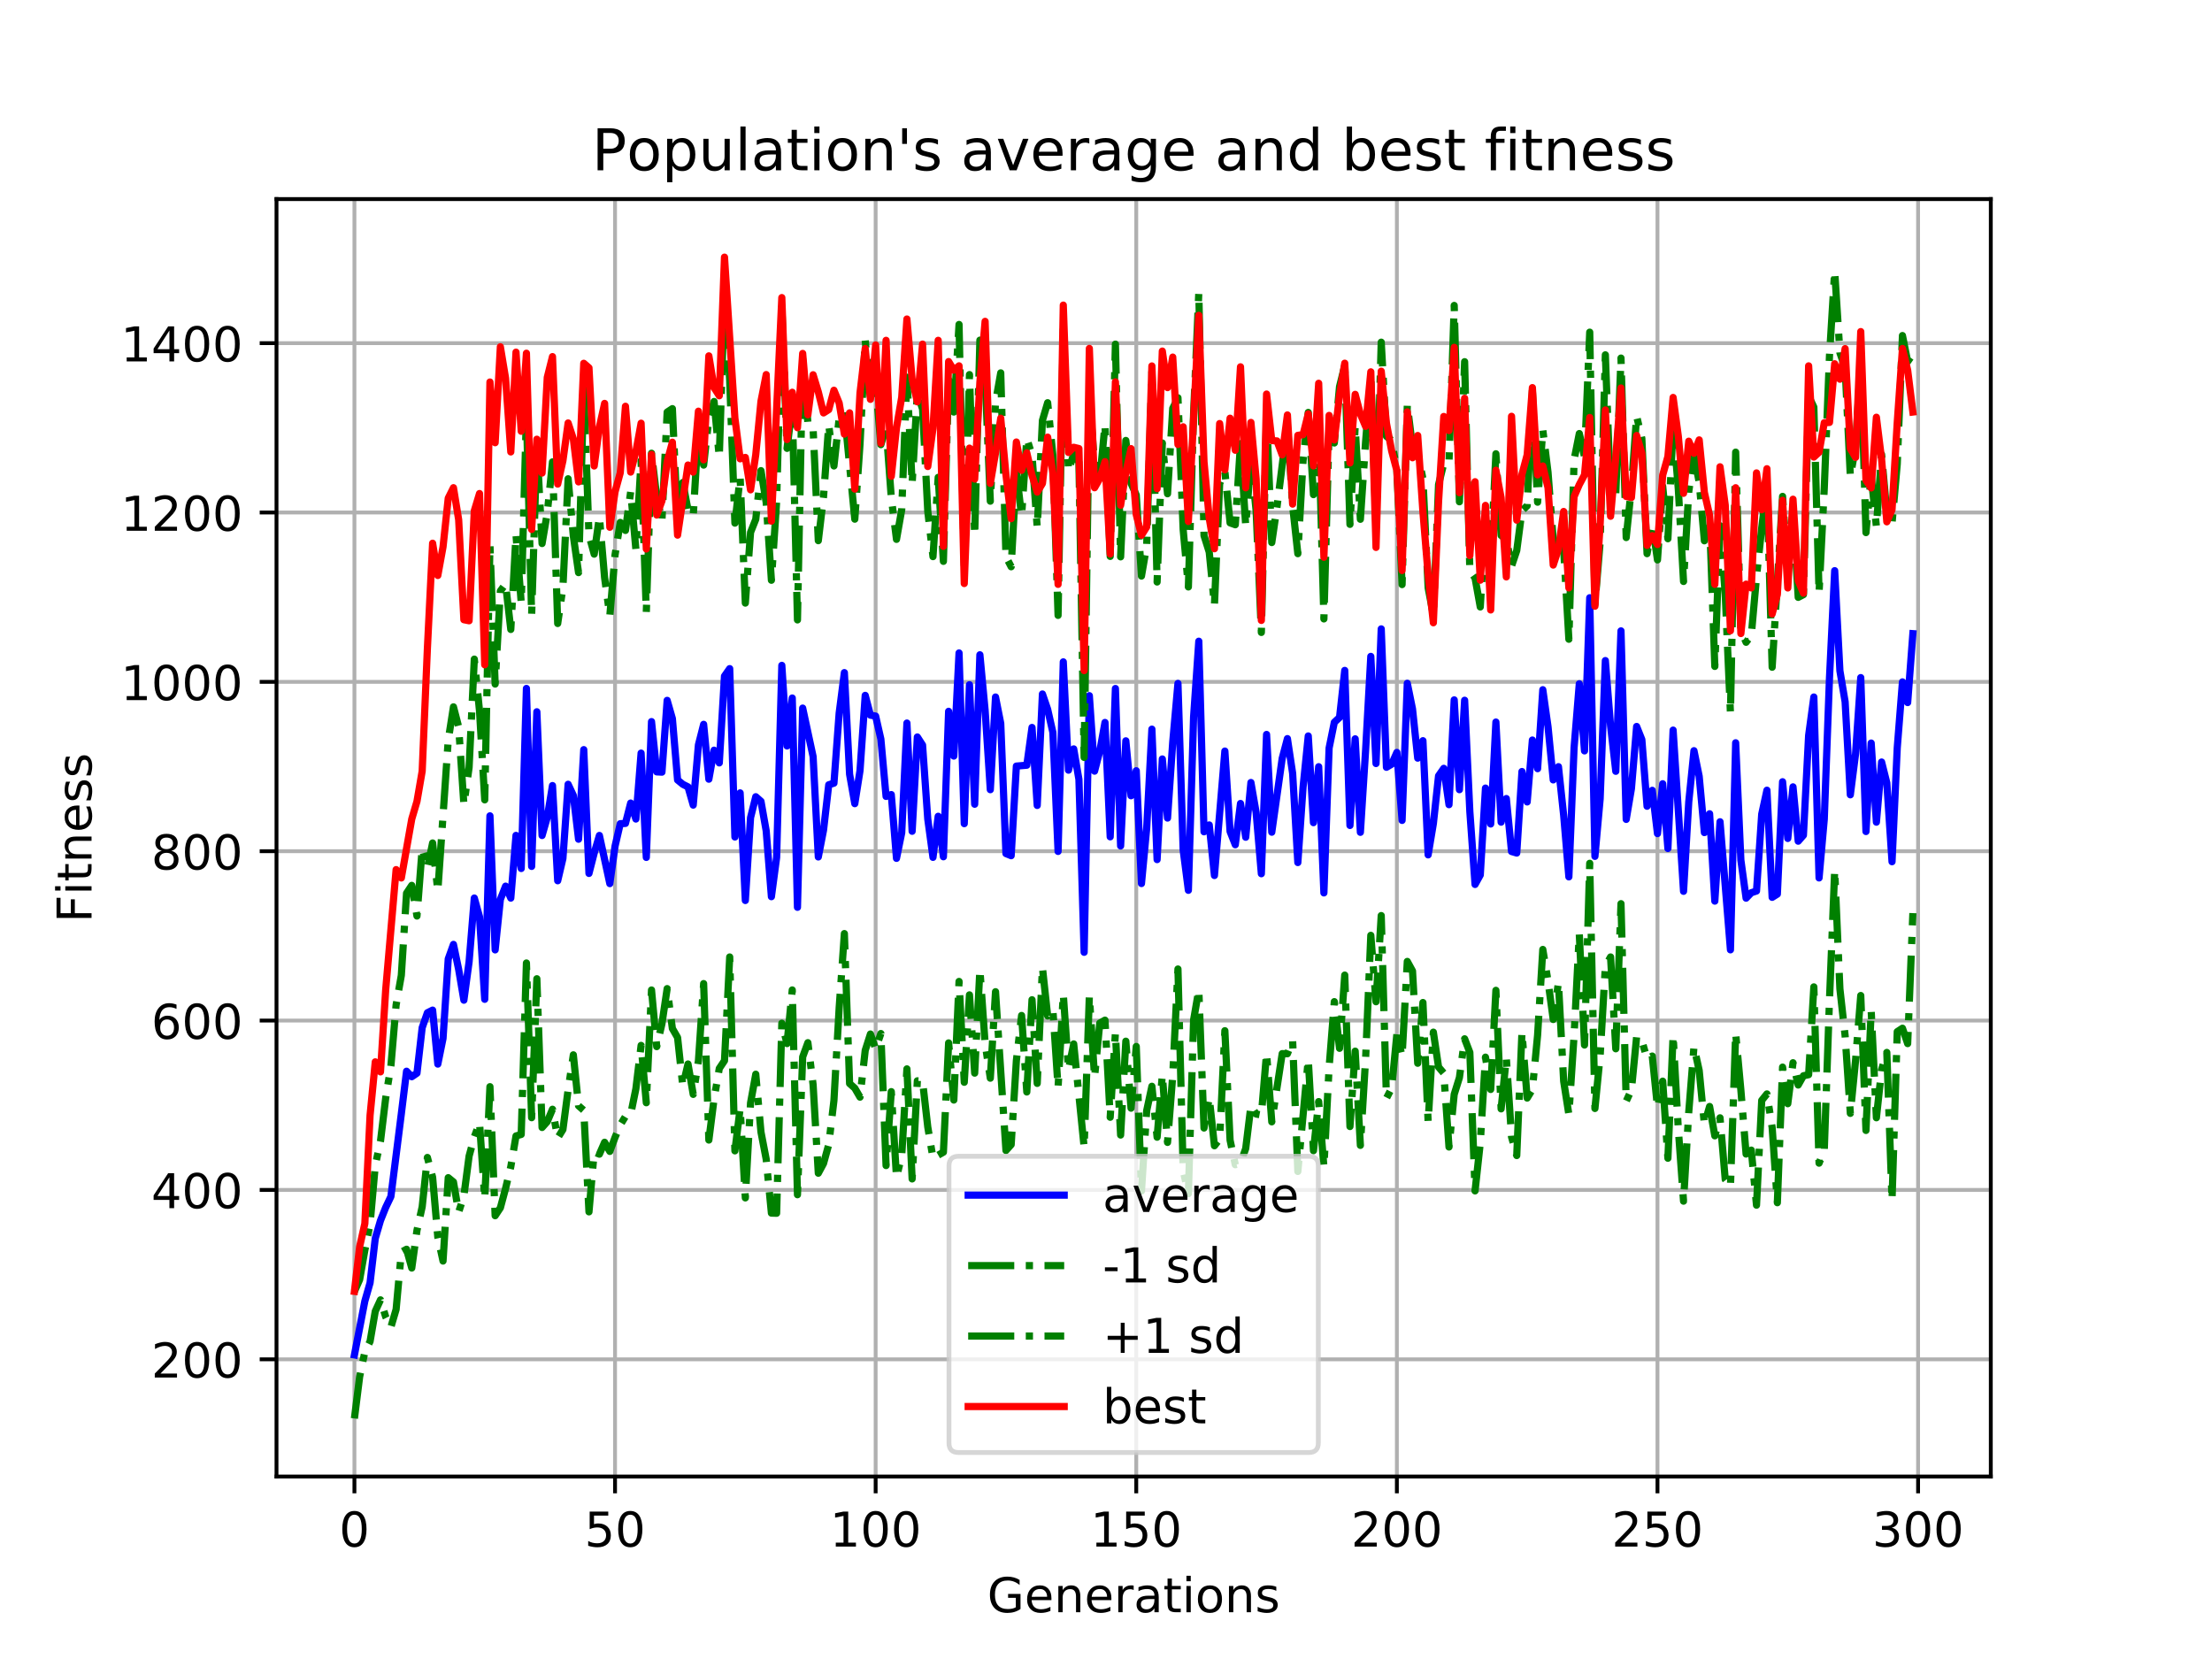 <?xml version="1.0" encoding="utf-8" standalone="no"?>
<!DOCTYPE svg PUBLIC "-//W3C//DTD SVG 1.1//EN"
  "http://www.w3.org/Graphics/SVG/1.1/DTD/svg11.dtd">
<!-- Created with matplotlib (https://matplotlib.org/) -->
<svg height="345.6pt" version="1.1" viewBox="0 0 460.8 345.6" width="460.8pt" xmlns="http://www.w3.org/2000/svg" xmlns:xlink="http://www.w3.org/1999/xlink">
 <defs>
  <style type="text/css">
*{stroke-linecap:butt;stroke-linejoin:round;}
  </style>
 </defs>
 <g id="figure_1">
  <g id="patch_1">
   <path d="M 0 345.6 
L 460.8 345.6 
L 460.8 0 
L 0 0 
z
" style="fill:#ffffff;"/>
  </g>
  <g id="axes_1">
   <g id="patch_2">
    <path d="M 57.6 307.584 
L 414.72 307.584 
L 414.72 41.472 
L 57.6 41.472 
z
" style="fill:#ffffff;"/>
   </g>
   <g id="matplotlib.axis_1">
    <g id="xtick_1">
     <g id="line2d_1">
      <path clip-path="url(#p3e28c8276f)" d="M 73.833 307.584 
L 73.833 41.472 
" style="fill:none;stroke:#b0b0b0;stroke-linecap:square;stroke-width:0.8;"/>
     </g>
     <g id="line2d_2">
      <defs>
       <path d="M 0 0 
L 0 3.5 
" id="mbdbd5cf6b0" style="stroke:#000000;stroke-width:0.8;"/>
      </defs>
      <g>
       <use style="stroke:#000000;stroke-width:0.8;" x="73.833" xlink:href="#mbdbd5cf6b0" y="307.584"/>
      </g>
     </g>
     <g id="text_1">
      <!-- 0 -->
      <defs>
       <path d="M 31.781 66.406 
Q 24.172 66.406 20.328 58.906 
Q 16.5 51.422 16.5 36.375 
Q 16.5 21.391 20.328 13.891 
Q 24.172 6.391 31.781 6.391 
Q 39.453 6.391 43.281 13.891 
Q 47.125 21.391 47.125 36.375 
Q 47.125 51.422 43.281 58.906 
Q 39.453 66.406 31.781 66.406 
z
M 31.781 74.219 
Q 44.047 74.219 50.516 64.516 
Q 56.984 54.828 56.984 36.375 
Q 56.984 17.969 50.516 8.266 
Q 44.047 -1.422 31.781 -1.422 
Q 19.531 -1.422 13.062 8.266 
Q 6.594 17.969 6.594 36.375 
Q 6.594 54.828 13.062 64.516 
Q 19.531 74.219 31.781 74.219 
z
" id="DejaVuSans-48"/>
      </defs>
      <g transform="translate(70.651 322.182)scale(0.1 -0.1)">
       <use xlink:href="#DejaVuSans-48"/>
      </g>
     </g>
    </g>
    <g id="xtick_2">
     <g id="line2d_3">
      <path clip-path="url(#p3e28c8276f)" d="M 128.123 307.584 
L 128.123 41.472 
" style="fill:none;stroke:#b0b0b0;stroke-linecap:square;stroke-width:0.8;"/>
     </g>
     <g id="line2d_4">
      <g>
       <use style="stroke:#000000;stroke-width:0.8;" x="128.123" xlink:href="#mbdbd5cf6b0" y="307.584"/>
      </g>
     </g>
     <g id="text_2">
      <!-- 50 -->
      <defs>
       <path d="M 10.797 72.906 
L 49.516 72.906 
L 49.516 64.594 
L 19.828 64.594 
L 19.828 46.734 
Q 21.969 47.469 24.109 47.828 
Q 26.266 48.188 28.422 48.188 
Q 40.625 48.188 47.75 41.5 
Q 54.891 34.812 54.891 23.391 
Q 54.891 11.625 47.562 5.094 
Q 40.234 -1.422 26.906 -1.422 
Q 22.312 -1.422 17.547 -0.641 
Q 12.797 0.141 7.719 1.703 
L 7.719 11.625 
Q 12.109 9.234 16.797 8.062 
Q 21.484 6.891 26.703 6.891 
Q 35.156 6.891 40.078 11.328 
Q 45.016 15.766 45.016 23.391 
Q 45.016 31 40.078 35.438 
Q 35.156 39.891 26.703 39.891 
Q 22.75 39.891 18.812 39.016 
Q 14.891 38.141 10.797 36.281 
z
" id="DejaVuSans-53"/>
      </defs>
      <g transform="translate(121.76 322.182)scale(0.1 -0.1)">
       <use xlink:href="#DejaVuSans-53"/>
       <use x="63.623" xlink:href="#DejaVuSans-48"/>
      </g>
     </g>
    </g>
    <g id="xtick_3">
     <g id="line2d_5">
      <path clip-path="url(#p3e28c8276f)" d="M 182.413 307.584 
L 182.413 41.472 
" style="fill:none;stroke:#b0b0b0;stroke-linecap:square;stroke-width:0.8;"/>
     </g>
     <g id="line2d_6">
      <g>
       <use style="stroke:#000000;stroke-width:0.8;" x="182.413" xlink:href="#mbdbd5cf6b0" y="307.584"/>
      </g>
     </g>
     <g id="text_3">
      <!-- 100 -->
      <defs>
       <path d="M 12.406 8.297 
L 28.516 8.297 
L 28.516 63.922 
L 10.984 60.406 
L 10.984 69.391 
L 28.422 72.906 
L 38.281 72.906 
L 38.281 8.297 
L 54.391 8.297 
L 54.391 0 
L 12.406 0 
z
" id="DejaVuSans-49"/>
      </defs>
      <g transform="translate(172.869 322.182)scale(0.1 -0.1)">
       <use xlink:href="#DejaVuSans-49"/>
       <use x="63.623" xlink:href="#DejaVuSans-48"/>
       <use x="127.246" xlink:href="#DejaVuSans-48"/>
      </g>
     </g>
    </g>
    <g id="xtick_4">
     <g id="line2d_7">
      <path clip-path="url(#p3e28c8276f)" d="M 236.703 307.584 
L 236.703 41.472 
" style="fill:none;stroke:#b0b0b0;stroke-linecap:square;stroke-width:0.8;"/>
     </g>
     <g id="line2d_8">
      <g>
       <use style="stroke:#000000;stroke-width:0.8;" x="236.703" xlink:href="#mbdbd5cf6b0" y="307.584"/>
      </g>
     </g>
     <g id="text_4">
      <!-- 150 -->
      <g transform="translate(227.159 322.182)scale(0.1 -0.1)">
       <use xlink:href="#DejaVuSans-49"/>
       <use x="63.623" xlink:href="#DejaVuSans-53"/>
       <use x="127.246" xlink:href="#DejaVuSans-48"/>
      </g>
     </g>
    </g>
    <g id="xtick_5">
     <g id="line2d_9">
      <path clip-path="url(#p3e28c8276f)" d="M 290.993 307.584 
L 290.993 41.472 
" style="fill:none;stroke:#b0b0b0;stroke-linecap:square;stroke-width:0.8;"/>
     </g>
     <g id="line2d_10">
      <g>
       <use style="stroke:#000000;stroke-width:0.8;" x="290.993" xlink:href="#mbdbd5cf6b0" y="307.584"/>
      </g>
     </g>
     <g id="text_5">
      <!-- 200 -->
      <defs>
       <path d="M 19.188 8.297 
L 53.609 8.297 
L 53.609 0 
L 7.328 0 
L 7.328 8.297 
Q 12.938 14.109 22.625 23.891 
Q 32.328 33.688 34.812 36.531 
Q 39.547 41.844 41.422 45.531 
Q 43.312 49.219 43.312 52.781 
Q 43.312 58.594 39.234 62.25 
Q 35.156 65.922 28.609 65.922 
Q 23.969 65.922 18.812 64.312 
Q 13.672 62.703 7.812 59.422 
L 7.812 69.391 
Q 13.766 71.781 18.938 73 
Q 24.125 74.219 28.422 74.219 
Q 39.75 74.219 46.484 68.547 
Q 53.219 62.891 53.219 53.422 
Q 53.219 48.922 51.531 44.891 
Q 49.859 40.875 45.406 35.406 
Q 44.188 33.984 37.641 27.219 
Q 31.109 20.453 19.188 8.297 
z
" id="DejaVuSans-50"/>
      </defs>
      <g transform="translate(281.449 322.182)scale(0.1 -0.1)">
       <use xlink:href="#DejaVuSans-50"/>
       <use x="63.623" xlink:href="#DejaVuSans-48"/>
       <use x="127.246" xlink:href="#DejaVuSans-48"/>
      </g>
     </g>
    </g>
    <g id="xtick_6">
     <g id="line2d_11">
      <path clip-path="url(#p3e28c8276f)" d="M 345.283 307.584 
L 345.283 41.472 
" style="fill:none;stroke:#b0b0b0;stroke-linecap:square;stroke-width:0.8;"/>
     </g>
     <g id="line2d_12">
      <g>
       <use style="stroke:#000000;stroke-width:0.8;" x="345.283" xlink:href="#mbdbd5cf6b0" y="307.584"/>
      </g>
     </g>
     <g id="text_6">
      <!-- 250 -->
      <g transform="translate(335.739 322.182)scale(0.1 -0.1)">
       <use xlink:href="#DejaVuSans-50"/>
       <use x="63.623" xlink:href="#DejaVuSans-53"/>
       <use x="127.246" xlink:href="#DejaVuSans-48"/>
      </g>
     </g>
    </g>
    <g id="xtick_7">
     <g id="line2d_13">
      <path clip-path="url(#p3e28c8276f)" d="M 399.573 307.584 
L 399.573 41.472 
" style="fill:none;stroke:#b0b0b0;stroke-linecap:square;stroke-width:0.8;"/>
     </g>
     <g id="line2d_14">
      <g>
       <use style="stroke:#000000;stroke-width:0.8;" x="399.573" xlink:href="#mbdbd5cf6b0" y="307.584"/>
      </g>
     </g>
     <g id="text_7">
      <!-- 300 -->
      <defs>
       <path d="M 40.578 39.312 
Q 47.656 37.797 51.625 33 
Q 55.609 28.219 55.609 21.188 
Q 55.609 10.406 48.188 4.484 
Q 40.766 -1.422 27.094 -1.422 
Q 22.516 -1.422 17.656 -0.516 
Q 12.797 0.391 7.625 2.203 
L 7.625 11.719 
Q 11.719 9.328 16.594 8.109 
Q 21.484 6.891 26.812 6.891 
Q 36.078 6.891 40.938 10.547 
Q 45.797 14.203 45.797 21.188 
Q 45.797 27.641 41.281 31.266 
Q 36.766 34.906 28.719 34.906 
L 20.219 34.906 
L 20.219 43.016 
L 29.109 43.016 
Q 36.375 43.016 40.234 45.922 
Q 44.094 48.828 44.094 54.297 
Q 44.094 59.906 40.109 62.906 
Q 36.141 65.922 28.719 65.922 
Q 24.656 65.922 20.016 65.031 
Q 15.375 64.156 9.812 62.312 
L 9.812 71.094 
Q 15.438 72.656 20.344 73.438 
Q 25.25 74.219 29.594 74.219 
Q 40.828 74.219 47.359 69.109 
Q 53.906 64.016 53.906 55.328 
Q 53.906 49.266 50.438 45.094 
Q 46.969 40.922 40.578 39.312 
z
" id="DejaVuSans-51"/>
      </defs>
      <g transform="translate(390.029 322.182)scale(0.1 -0.1)">
       <use xlink:href="#DejaVuSans-51"/>
       <use x="63.623" xlink:href="#DejaVuSans-48"/>
       <use x="127.246" xlink:href="#DejaVuSans-48"/>
      </g>
     </g>
    </g>
    <g id="text_8">
     <!-- Generations -->
     <defs>
      <path d="M 59.516 10.406 
L 59.516 29.984 
L 43.406 29.984 
L 43.406 38.094 
L 69.281 38.094 
L 69.281 6.781 
Q 63.578 2.734 56.688 0.656 
Q 49.812 -1.422 42 -1.422 
Q 24.906 -1.422 15.25 8.562 
Q 5.609 18.562 5.609 36.375 
Q 5.609 54.25 15.25 64.234 
Q 24.906 74.219 42 74.219 
Q 49.125 74.219 55.547 72.453 
Q 61.969 70.703 67.391 67.281 
L 67.391 56.781 
Q 61.922 61.422 55.766 63.766 
Q 49.609 66.109 42.828 66.109 
Q 29.438 66.109 22.719 58.641 
Q 16.016 51.172 16.016 36.375 
Q 16.016 21.625 22.719 14.156 
Q 29.438 6.688 42.828 6.688 
Q 48.047 6.688 52.141 7.594 
Q 56.25 8.5 59.516 10.406 
z
" id="DejaVuSans-71"/>
      <path d="M 56.203 29.594 
L 56.203 25.203 
L 14.891 25.203 
Q 15.484 15.922 20.484 11.062 
Q 25.484 6.203 34.422 6.203 
Q 39.594 6.203 44.453 7.469 
Q 49.312 8.734 54.109 11.281 
L 54.109 2.781 
Q 49.266 0.734 44.188 -0.344 
Q 39.109 -1.422 33.891 -1.422 
Q 20.797 -1.422 13.156 6.188 
Q 5.516 13.812 5.516 26.812 
Q 5.516 40.234 12.766 48.109 
Q 20.016 56 32.328 56 
Q 43.359 56 49.781 48.891 
Q 56.203 41.797 56.203 29.594 
z
M 47.219 32.234 
Q 47.125 39.594 43.094 43.984 
Q 39.062 48.391 32.422 48.391 
Q 24.906 48.391 20.391 44.141 
Q 15.875 39.891 15.188 32.172 
z
" id="DejaVuSans-101"/>
      <path d="M 54.891 33.016 
L 54.891 0 
L 45.906 0 
L 45.906 32.719 
Q 45.906 40.484 42.875 44.328 
Q 39.844 48.188 33.797 48.188 
Q 26.516 48.188 22.312 43.547 
Q 18.109 38.922 18.109 30.906 
L 18.109 0 
L 9.078 0 
L 9.078 54.688 
L 18.109 54.688 
L 18.109 46.188 
Q 21.344 51.125 25.703 53.562 
Q 30.078 56 35.797 56 
Q 45.219 56 50.047 50.172 
Q 54.891 44.344 54.891 33.016 
z
" id="DejaVuSans-110"/>
      <path d="M 41.109 46.297 
Q 39.594 47.172 37.812 47.578 
Q 36.031 48 33.891 48 
Q 26.266 48 22.188 43.047 
Q 18.109 38.094 18.109 28.812 
L 18.109 0 
L 9.078 0 
L 9.078 54.688 
L 18.109 54.688 
L 18.109 46.188 
Q 20.953 51.172 25.484 53.578 
Q 30.031 56 36.531 56 
Q 37.453 56 38.578 55.875 
Q 39.703 55.766 41.062 55.516 
z
" id="DejaVuSans-114"/>
      <path d="M 34.281 27.484 
Q 23.391 27.484 19.188 25 
Q 14.984 22.516 14.984 16.5 
Q 14.984 11.719 18.141 8.906 
Q 21.297 6.109 26.703 6.109 
Q 34.188 6.109 38.703 11.406 
Q 43.219 16.703 43.219 25.484 
L 43.219 27.484 
z
M 52.203 31.203 
L 52.203 0 
L 43.219 0 
L 43.219 8.297 
Q 40.141 3.328 35.547 0.953 
Q 30.953 -1.422 24.312 -1.422 
Q 15.922 -1.422 10.953 3.297 
Q 6 8.016 6 15.922 
Q 6 25.141 12.172 29.828 
Q 18.359 34.516 30.609 34.516 
L 43.219 34.516 
L 43.219 35.406 
Q 43.219 41.609 39.141 45 
Q 35.062 48.391 27.688 48.391 
Q 23 48.391 18.547 47.266 
Q 14.109 46.141 10.016 43.891 
L 10.016 52.203 
Q 14.938 54.109 19.578 55.047 
Q 24.219 56 28.609 56 
Q 40.484 56 46.344 49.844 
Q 52.203 43.703 52.203 31.203 
z
" id="DejaVuSans-97"/>
      <path d="M 18.312 70.219 
L 18.312 54.688 
L 36.812 54.688 
L 36.812 47.703 
L 18.312 47.703 
L 18.312 18.016 
Q 18.312 11.328 20.141 9.422 
Q 21.969 7.516 27.594 7.516 
L 36.812 7.516 
L 36.812 0 
L 27.594 0 
Q 17.188 0 13.234 3.875 
Q 9.281 7.766 9.281 18.016 
L 9.281 47.703 
L 2.688 47.703 
L 2.688 54.688 
L 9.281 54.688 
L 9.281 70.219 
z
" id="DejaVuSans-116"/>
      <path d="M 9.422 54.688 
L 18.406 54.688 
L 18.406 0 
L 9.422 0 
z
M 9.422 75.984 
L 18.406 75.984 
L 18.406 64.594 
L 9.422 64.594 
z
" id="DejaVuSans-105"/>
      <path d="M 30.609 48.391 
Q 23.391 48.391 19.188 42.75 
Q 14.984 37.109 14.984 27.297 
Q 14.984 17.484 19.156 11.844 
Q 23.344 6.203 30.609 6.203 
Q 37.797 6.203 41.984 11.859 
Q 46.188 17.531 46.188 27.297 
Q 46.188 37.016 41.984 42.703 
Q 37.797 48.391 30.609 48.391 
z
M 30.609 56 
Q 42.328 56 49.016 48.375 
Q 55.719 40.766 55.719 27.297 
Q 55.719 13.875 49.016 6.219 
Q 42.328 -1.422 30.609 -1.422 
Q 18.844 -1.422 12.172 6.219 
Q 5.516 13.875 5.516 27.297 
Q 5.516 40.766 12.172 48.375 
Q 18.844 56 30.609 56 
z
" id="DejaVuSans-111"/>
      <path d="M 44.281 53.078 
L 44.281 44.578 
Q 40.484 46.531 36.375 47.5 
Q 32.281 48.484 27.875 48.484 
Q 21.188 48.484 17.844 46.438 
Q 14.5 44.391 14.5 40.281 
Q 14.5 37.156 16.891 35.375 
Q 19.281 33.594 26.516 31.984 
L 29.594 31.297 
Q 39.156 29.25 43.188 25.516 
Q 47.219 21.781 47.219 15.094 
Q 47.219 7.469 41.188 3.016 
Q 35.156 -1.422 24.609 -1.422 
Q 20.219 -1.422 15.453 -0.562 
Q 10.688 0.297 5.422 2 
L 5.422 11.281 
Q 10.406 8.688 15.234 7.391 
Q 20.062 6.109 24.812 6.109 
Q 31.156 6.109 34.562 8.281 
Q 37.984 10.453 37.984 14.406 
Q 37.984 18.062 35.516 20.016 
Q 33.062 21.969 24.703 23.781 
L 21.578 24.516 
Q 13.234 26.266 9.516 29.906 
Q 5.812 33.547 5.812 39.891 
Q 5.812 47.609 11.281 51.797 
Q 16.75 56 26.812 56 
Q 31.781 56 36.172 55.266 
Q 40.578 54.547 44.281 53.078 
z
" id="DejaVuSans-115"/>
     </defs>
     <g transform="translate(205.662 335.861)scale(0.1 -0.1)">
      <use xlink:href="#DejaVuSans-71"/>
      <use x="77.49" xlink:href="#DejaVuSans-101"/>
      <use x="139.014" xlink:href="#DejaVuSans-110"/>
      <use x="202.393" xlink:href="#DejaVuSans-101"/>
      <use x="263.916" xlink:href="#DejaVuSans-114"/>
      <use x="305.029" xlink:href="#DejaVuSans-97"/>
      <use x="366.309" xlink:href="#DejaVuSans-116"/>
      <use x="405.518" xlink:href="#DejaVuSans-105"/>
      <use x="433.301" xlink:href="#DejaVuSans-111"/>
      <use x="494.482" xlink:href="#DejaVuSans-110"/>
      <use x="557.861" xlink:href="#DejaVuSans-115"/>
     </g>
    </g>
   </g>
   <g id="matplotlib.axis_2">
    <g id="ytick_1">
     <g id="line2d_15">
      <path clip-path="url(#p3e28c8276f)" d="M 57.6 283.166 
L 414.72 283.166 
" style="fill:none;stroke:#b0b0b0;stroke-linecap:square;stroke-width:0.8;"/>
     </g>
     <g id="line2d_16">
      <defs>
       <path d="M 0 0 
L -3.5 0 
" id="m6ce728cbf8" style="stroke:#000000;stroke-width:0.8;"/>
      </defs>
      <g>
       <use style="stroke:#000000;stroke-width:0.8;" x="57.6" xlink:href="#m6ce728cbf8" y="283.166"/>
      </g>
     </g>
     <g id="text_9">
      <!-- 200 -->
      <g transform="translate(31.512 286.965)scale(0.1 -0.1)">
       <use xlink:href="#DejaVuSans-50"/>
       <use x="63.623" xlink:href="#DejaVuSans-48"/>
       <use x="127.246" xlink:href="#DejaVuSans-48"/>
      </g>
     </g>
    </g>
    <g id="ytick_2">
     <g id="line2d_17">
      <path clip-path="url(#p3e28c8276f)" d="M 57.6 247.886 
L 414.72 247.886 
" style="fill:none;stroke:#b0b0b0;stroke-linecap:square;stroke-width:0.8;"/>
     </g>
     <g id="line2d_18">
      <g>
       <use style="stroke:#000000;stroke-width:0.8;" x="57.6" xlink:href="#m6ce728cbf8" y="247.886"/>
      </g>
     </g>
     <g id="text_10">
      <!-- 400 -->
      <defs>
       <path d="M 37.797 64.312 
L 12.891 25.391 
L 37.797 25.391 
z
M 35.203 72.906 
L 47.609 72.906 
L 47.609 25.391 
L 58.016 25.391 
L 58.016 17.188 
L 47.609 17.188 
L 47.609 0 
L 37.797 0 
L 37.797 17.188 
L 4.891 17.188 
L 4.891 26.703 
z
" id="DejaVuSans-52"/>
      </defs>
      <g transform="translate(31.512 251.685)scale(0.1 -0.1)">
       <use xlink:href="#DejaVuSans-52"/>
       <use x="63.623" xlink:href="#DejaVuSans-48"/>
       <use x="127.246" xlink:href="#DejaVuSans-48"/>
      </g>
     </g>
    </g>
    <g id="ytick_3">
     <g id="line2d_19">
      <path clip-path="url(#p3e28c8276f)" d="M 57.6 212.605 
L 414.72 212.605 
" style="fill:none;stroke:#b0b0b0;stroke-linecap:square;stroke-width:0.8;"/>
     </g>
     <g id="line2d_20">
      <g>
       <use style="stroke:#000000;stroke-width:0.8;" x="57.6" xlink:href="#m6ce728cbf8" y="212.605"/>
      </g>
     </g>
     <g id="text_11">
      <!-- 600 -->
      <defs>
       <path d="M 33.016 40.375 
Q 26.375 40.375 22.484 35.828 
Q 18.609 31.297 18.609 23.391 
Q 18.609 15.531 22.484 10.953 
Q 26.375 6.391 33.016 6.391 
Q 39.656 6.391 43.531 10.953 
Q 47.406 15.531 47.406 23.391 
Q 47.406 31.297 43.531 35.828 
Q 39.656 40.375 33.016 40.375 
z
M 52.594 71.297 
L 52.594 62.312 
Q 48.875 64.062 45.094 64.984 
Q 41.312 65.922 37.594 65.922 
Q 27.828 65.922 22.672 59.328 
Q 17.531 52.734 16.797 39.406 
Q 19.672 43.656 24.016 45.922 
Q 28.375 48.188 33.594 48.188 
Q 44.578 48.188 50.953 41.516 
Q 57.328 34.859 57.328 23.391 
Q 57.328 12.156 50.688 5.359 
Q 44.047 -1.422 33.016 -1.422 
Q 20.359 -1.422 13.672 8.266 
Q 6.984 17.969 6.984 36.375 
Q 6.984 53.656 15.188 63.938 
Q 23.391 74.219 37.203 74.219 
Q 40.922 74.219 44.703 73.484 
Q 48.484 72.75 52.594 71.297 
z
" id="DejaVuSans-54"/>
      </defs>
      <g transform="translate(31.512 216.405)scale(0.1 -0.1)">
       <use xlink:href="#DejaVuSans-54"/>
       <use x="63.623" xlink:href="#DejaVuSans-48"/>
       <use x="127.246" xlink:href="#DejaVuSans-48"/>
      </g>
     </g>
    </g>
    <g id="ytick_4">
     <g id="line2d_21">
      <path clip-path="url(#p3e28c8276f)" d="M 57.6 177.325 
L 414.72 177.325 
" style="fill:none;stroke:#b0b0b0;stroke-linecap:square;stroke-width:0.8;"/>
     </g>
     <g id="line2d_22">
      <g>
       <use style="stroke:#000000;stroke-width:0.8;" x="57.6" xlink:href="#m6ce728cbf8" y="177.325"/>
      </g>
     </g>
     <g id="text_12">
      <!-- 800 -->
      <defs>
       <path d="M 31.781 34.625 
Q 24.75 34.625 20.719 30.859 
Q 16.703 27.094 16.703 20.516 
Q 16.703 13.922 20.719 10.156 
Q 24.75 6.391 31.781 6.391 
Q 38.812 6.391 42.859 10.172 
Q 46.922 13.969 46.922 20.516 
Q 46.922 27.094 42.891 30.859 
Q 38.875 34.625 31.781 34.625 
z
M 21.922 38.812 
Q 15.578 40.375 12.031 44.719 
Q 8.5 49.078 8.5 55.328 
Q 8.5 64.062 14.719 69.141 
Q 20.953 74.219 31.781 74.219 
Q 42.672 74.219 48.875 69.141 
Q 55.078 64.062 55.078 55.328 
Q 55.078 49.078 51.531 44.719 
Q 48 40.375 41.703 38.812 
Q 48.828 37.156 52.797 32.312 
Q 56.781 27.484 56.781 20.516 
Q 56.781 9.906 50.312 4.234 
Q 43.844 -1.422 31.781 -1.422 
Q 19.734 -1.422 13.25 4.234 
Q 6.781 9.906 6.781 20.516 
Q 6.781 27.484 10.781 32.312 
Q 14.797 37.156 21.922 38.812 
z
M 18.312 54.391 
Q 18.312 48.734 21.844 45.562 
Q 25.391 42.391 31.781 42.391 
Q 38.141 42.391 41.719 45.562 
Q 45.312 48.734 45.312 54.391 
Q 45.312 60.062 41.719 63.234 
Q 38.141 66.406 31.781 66.406 
Q 25.391 66.406 21.844 63.234 
Q 18.312 60.062 18.312 54.391 
z
" id="DejaVuSans-56"/>
      </defs>
      <g transform="translate(31.512 181.125)scale(0.1 -0.1)">
       <use xlink:href="#DejaVuSans-56"/>
       <use x="63.623" xlink:href="#DejaVuSans-48"/>
       <use x="127.246" xlink:href="#DejaVuSans-48"/>
      </g>
     </g>
    </g>
    <g id="ytick_5">
     <g id="line2d_23">
      <path clip-path="url(#p3e28c8276f)" d="M 57.6 142.045 
L 414.72 142.045 
" style="fill:none;stroke:#b0b0b0;stroke-linecap:square;stroke-width:0.8;"/>
     </g>
     <g id="line2d_24">
      <g>
       <use style="stroke:#000000;stroke-width:0.8;" x="57.6" xlink:href="#m6ce728cbf8" y="142.045"/>
      </g>
     </g>
     <g id="text_13">
      <!-- 1000 -->
      <g transform="translate(25.15 145.844)scale(0.1 -0.1)">
       <use xlink:href="#DejaVuSans-49"/>
       <use x="63.623" xlink:href="#DejaVuSans-48"/>
       <use x="127.246" xlink:href="#DejaVuSans-48"/>
       <use x="190.869" xlink:href="#DejaVuSans-48"/>
      </g>
     </g>
    </g>
    <g id="ytick_6">
     <g id="line2d_25">
      <path clip-path="url(#p3e28c8276f)" d="M 57.6 106.765 
L 414.72 106.765 
" style="fill:none;stroke:#b0b0b0;stroke-linecap:square;stroke-width:0.8;"/>
     </g>
     <g id="line2d_26">
      <g>
       <use style="stroke:#000000;stroke-width:0.8;" x="57.6" xlink:href="#m6ce728cbf8" y="106.765"/>
      </g>
     </g>
     <g id="text_14">
      <!-- 1200 -->
      <g transform="translate(25.15 110.564)scale(0.1 -0.1)">
       <use xlink:href="#DejaVuSans-49"/>
       <use x="63.623" xlink:href="#DejaVuSans-50"/>
       <use x="127.246" xlink:href="#DejaVuSans-48"/>
       <use x="190.869" xlink:href="#DejaVuSans-48"/>
      </g>
     </g>
    </g>
    <g id="ytick_7">
     <g id="line2d_27">
      <path clip-path="url(#p3e28c8276f)" d="M 57.6 71.485 
L 414.72 71.485 
" style="fill:none;stroke:#b0b0b0;stroke-linecap:square;stroke-width:0.8;"/>
     </g>
     <g id="line2d_28">
      <g>
       <use style="stroke:#000000;stroke-width:0.8;" x="57.6" xlink:href="#m6ce728cbf8" y="71.485"/>
      </g>
     </g>
     <g id="text_15">
      <!-- 1400 -->
      <g transform="translate(25.15 75.284)scale(0.1 -0.1)">
       <use xlink:href="#DejaVuSans-49"/>
       <use x="63.623" xlink:href="#DejaVuSans-52"/>
       <use x="127.246" xlink:href="#DejaVuSans-48"/>
       <use x="190.869" xlink:href="#DejaVuSans-48"/>
      </g>
     </g>
    </g>
    <g id="text_16">
     <!-- Fitness -->
     <defs>
      <path d="M 9.812 72.906 
L 51.703 72.906 
L 51.703 64.594 
L 19.672 64.594 
L 19.672 43.109 
L 48.578 43.109 
L 48.578 34.812 
L 19.672 34.812 
L 19.672 0 
L 9.812 0 
z
" id="DejaVuSans-70"/>
     </defs>
     <g transform="translate(19.07 192.202)rotate(-90)scale(0.1 -0.1)">
      <use xlink:href="#DejaVuSans-70"/>
      <use x="57.41" xlink:href="#DejaVuSans-105"/>
      <use x="85.193" xlink:href="#DejaVuSans-116"/>
      <use x="124.402" xlink:href="#DejaVuSans-110"/>
      <use x="187.781" xlink:href="#DejaVuSans-101"/>
      <use x="249.305" xlink:href="#DejaVuSans-115"/>
      <use x="301.404" xlink:href="#DejaVuSans-115"/>
     </g>
    </g>
   </g>
   <g id="line2d_29">
    <path clip-path="url(#p3e28c8276f)" d="M 73.833 282.261 
L 76.004 271.042 
L 77.09 267.237 
L 78.176 257.968 
L 79.262 254.261 
L 80.348 251.533 
L 81.433 249.257 
L 83.605 232.004 
L 84.691 223.156 
L 85.777 224.297 
L 86.862 223.565 
L 87.948 214.082 
L 89.034 210.976 
L 90.12 210.428 
L 91.206 221.67 
L 92.291 216.324 
L 93.377 199.756 
L 94.463 196.737 
L 95.549 201.971 
L 96.635 208.354 
L 97.72 200.364 
L 98.806 187.079 
L 99.892 190.991 
L 100.978 208.172 
L 102.064 169.954 
L 103.149 197.877 
L 104.235 187.367 
L 105.321 184.604 
L 106.407 187.09 
L 107.493 174.027 
L 108.578 180.924 
L 109.664 143.417 
L 110.75 180.487 
L 111.836 148.275 
L 112.922 174.05 
L 114.007 170.273 
L 115.093 163.649 
L 116.179 183.477 
L 117.265 178.843 
L 118.351 163.383 
L 119.436 165.701 
L 120.522 174.822 
L 121.608 156.166 
L 122.694 181.949 
L 123.78 177.714 
L 124.865 174.04 
L 127.037 184.073 
L 128.123 176.276 
L 129.209 171.594 
L 130.294 171.53 
L 131.38 167.291 
L 132.466 170.617 
L 133.552 156.886 
L 134.638 178.612 
L 135.723 150.325 
L 136.809 160.793 
L 137.895 160.849 
L 138.981 145.898 
L 140.067 149.692 
L 141.152 162.483 
L 142.238 163.377 
L 143.324 163.923 
L 144.41 167.717 
L 145.496 155.172 
L 146.581 150.893 
L 147.667 162.319 
L 148.753 156.281 
L 149.839 158.926 
L 150.925 140.844 
L 152.01 139.288 
L 153.096 174.36 
L 154.182 165.176 
L 155.268 187.588 
L 156.354 170.331 
L 157.439 165.974 
L 158.525 166.933 
L 159.611 173.074 
L 160.697 186.794 
L 161.783 178.628 
L 162.868 138.609 
L 163.954 155.396 
L 165.04 145.411 
L 166.126 189.008 
L 167.212 147.511 
L 169.383 157.607 
L 170.469 178.517 
L 171.555 172.934 
L 172.641 163.487 
L 173.726 163.149 
L 174.812 148.557 
L 175.898 140.12 
L 176.984 161.286 
L 178.07 167.417 
L 179.155 160.534 
L 180.241 144.859 
L 181.327 148.983 
L 182.413 149.173 
L 183.499 153.967 
L 184.584 165.909 
L 185.67 165.525 
L 186.756 178.809 
L 187.842 173.489 
L 188.928 150.626 
L 190.013 173.17 
L 191.099 153.528 
L 192.185 155.213 
L 193.271 170.62 
L 194.357 178.6 
L 195.442 170.048 
L 196.528 178.479 
L 197.614 148.183 
L 198.7 157.499 
L 199.786 136.022 
L 200.871 171.583 
L 201.957 142.643 
L 203.043 167.533 
L 204.129 136.404 
L 205.215 147.956 
L 206.3 164.505 
L 207.386 145.201 
L 208.472 150.691 
L 209.558 177.813 
L 210.644 178.257 
L 211.729 159.591 
L 213.901 159.407 
L 214.987 151.542 
L 216.073 167.786 
L 217.158 144.572 
L 218.244 147.767 
L 219.33 152.563 
L 220.416 177.365 
L 221.502 137.881 
L 222.587 160.439 
L 223.673 156.011 
L 224.759 162.358 
L 225.845 198.377 
L 226.931 144.922 
L 228.016 160.642 
L 229.102 156.486 
L 230.188 150.504 
L 231.274 174.326 
L 232.36 143.428 
L 233.445 176.224 
L 234.531 154.328 
L 235.617 165.767 
L 236.703 160.56 
L 237.789 184.055 
L 238.875 172.544 
L 239.96 151.898 
L 241.046 179.07 
L 242.132 158.111 
L 243.218 170.419 
L 244.304 154.551 
L 245.389 142.365 
L 246.475 177.081 
L 247.561 185.467 
L 248.647 149.327 
L 249.733 133.577 
L 250.818 173.274 
L 251.904 171.851 
L 252.99 182.382 
L 255.162 156.465 
L 256.247 173.215 
L 257.333 175.971 
L 258.419 167.379 
L 259.505 174.409 
L 260.591 163.011 
L 261.676 169.259 
L 262.762 182.013 
L 263.848 152.999 
L 264.934 173.361 
L 267.105 157.985 
L 268.191 153.87 
L 269.277 161.088 
L 270.363 179.684 
L 271.449 164.006 
L 272.534 153.316 
L 273.62 171.373 
L 274.706 159.72 
L 275.792 186.008 
L 276.878 155.822 
L 277.963 150.472 
L 279.049 149.463 
L 280.135 139.657 
L 281.221 171.956 
L 282.307 153.914 
L 283.392 173.386 
L 284.478 156.336 
L 285.564 136.74 
L 286.65 159.056 
L 287.736 131.008 
L 288.821 159.838 
L 289.907 159.2 
L 290.993 156.744 
L 292.079 170.904 
L 293.165 142.341 
L 294.25 147.687 
L 295.336 157.932 
L 296.422 154.301 
L 297.508 178.085 
L 298.594 171.574 
L 299.679 161.62 
L 300.765 160.061 
L 301.851 167.627 
L 302.937 145.8 
L 304.023 164.505 
L 305.108 145.877 
L 306.194 169.06 
L 307.28 184.245 
L 308.366 182.278 
L 309.452 164.172 
L 310.537 171.65 
L 311.623 150.419 
L 312.709 171.268 
L 313.795 166.356 
L 314.881 177.382 
L 315.966 177.704 
L 317.052 160.725 
L 318.138 167.057 
L 319.224 154.165 
L 320.31 160.126 
L 321.395 143.682 
L 322.481 151.396 
L 323.567 162.469 
L 324.653 159.712 
L 325.739 169.839 
L 326.824 182.668 
L 327.91 155.745 
L 328.996 142.439 
L 330.082 156.422 
L 331.168 124.518 
L 332.253 178.394 
L 333.339 166.419 
L 334.425 137.614 
L 335.511 151.216 
L 336.597 160.675 
L 337.682 131.424 
L 338.768 170.691 
L 339.854 164.291 
L 340.94 151.337 
L 342.026 154.063 
L 343.111 167.954 
L 344.197 164.64 
L 345.283 173.654 
L 346.369 163.273 
L 347.455 176.754 
L 348.54 152.095 
L 350.712 185.676 
L 351.798 167.051 
L 352.884 156.385 
L 353.969 161.722 
L 355.055 173.442 
L 356.141 169.525 
L 357.227 187.72 
L 358.313 171.188 
L 360.484 197.866 
L 361.57 154.735 
L 362.656 179.174 
L 363.742 187.103 
L 364.827 185.969 
L 365.913 185.614 
L 366.999 169.597 
L 368.085 164.618 
L 369.171 186.932 
L 370.256 186.255 
L 371.342 162.854 
L 372.428 174.663 
L 373.514 163.921 
L 374.6 175.234 
L 375.685 173.99 
L 376.771 153.2 
L 377.857 145.2 
L 378.943 182.89 
L 380.029 170.658 
L 381.114 141.217 
L 382.2 118.883 
L 383.286 139.741 
L 384.372 146.193 
L 385.458 165.571 
L 386.543 157.079 
L 387.629 141.157 
L 388.715 173.219 
L 389.801 154.794 
L 390.887 171.269 
L 391.972 158.745 
L 393.058 163.086 
L 394.144 179.51 
L 395.23 155.783 
L 396.316 142.052 
L 397.401 146.359 
L 398.487 132.004 
L 398.487 132.004 
" style="fill:none;stroke:#0000ff;stroke-linecap:square;stroke-width:1.5;"/>
   </g>
   <g id="line2d_30">
    <path clip-path="url(#p3e28c8276f)" d="M 73.833 295.488 
L 74.919 286.805 
L 76.004 281.637 
L 77.09 279.454 
L 78.176 273.156 
L 79.262 270.786 
L 80.348 274.322 
L 81.433 276.453 
L 82.519 272.766 
L 83.605 260.836 
L 84.691 260.24 
L 85.777 264.153 
L 86.862 256.306 
L 87.948 251.4 
L 89.034 241.118 
L 90.12 245.25 
L 91.206 257.738 
L 92.291 262.696 
L 93.377 245.331 
L 94.463 246.222 
L 95.549 252.502 
L 96.635 249.126 
L 97.72 240.838 
L 98.806 236.848 
L 99.892 233.882 
L 100.978 249.718 
L 102.064 226.374 
L 103.149 253.255 
L 104.235 251.611 
L 105.321 247.566 
L 106.407 243.056 
L 107.493 236.638 
L 108.578 236.326 
L 109.664 200.611 
L 110.75 232.837 
L 111.836 203.892 
L 112.922 234.874 
L 114.007 233.656 
L 115.093 231.076 
L 116.179 237.07 
L 117.265 235.309 
L 118.351 227.028 
L 119.436 219.743 
L 120.522 230.357 
L 121.608 231.31 
L 122.694 252.45 
L 123.78 239.991 
L 124.865 240.433 
L 125.951 237.957 
L 127.037 239.859 
L 128.123 236.941 
L 129.209 234.358 
L 130.294 232.563 
L 131.38 232.138 
L 132.466 226.81 
L 133.552 217.777 
L 134.638 229.721 
L 135.723 206.233 
L 136.809 218.029 
L 137.895 213.261 
L 138.981 205.949 
L 140.067 214.256 
L 141.152 216.132 
L 142.238 226.241 
L 143.324 221.651 
L 144.41 227.977 
L 145.496 220.998 
L 146.581 204.902 
L 147.667 237.491 
L 148.753 228.926 
L 149.839 222.584 
L 150.925 220.962 
L 152.01 199.355 
L 153.096 239.744 
L 154.182 230.9 
L 155.268 249.544 
L 156.354 229.755 
L 157.439 223.776 
L 158.525 235.823 
L 159.611 241.478 
L 160.697 252.713 
L 161.783 252.743 
L 162.868 213.16 
L 163.954 217.393 
L 165.04 206.226 
L 166.126 248.88 
L 167.212 220.174 
L 168.297 217.21 
L 169.383 225.96 
L 170.469 244.401 
L 171.555 242.375 
L 172.641 238.437 
L 173.726 229.232 
L 174.812 209.969 
L 175.898 194.484 
L 176.984 225.718 
L 178.07 226.683 
L 179.155 228.557 
L 180.241 218.806 
L 181.327 215.405 
L 182.413 218.491 
L 183.499 215.304 
L 184.584 242.806 
L 185.67 227.408 
L 186.756 245.261 
L 187.842 240.786 
L 188.928 222.67 
L 190.013 245.59 
L 191.099 225.157 
L 192.185 225.218 
L 193.271 234.765 
L 194.357 241.248 
L 196.528 240.02 
L 197.614 217.255 
L 198.7 229.159 
L 199.786 204.452 
L 200.871 225.457 
L 201.957 207.251 
L 203.043 223.553 
L 204.129 201.943 
L 205.215 217.353 
L 206.3 224.606 
L 207.386 206.593 
L 209.558 239.669 
L 210.644 238.451 
L 211.729 220.95 
L 212.815 211.541 
L 213.901 227.477 
L 214.987 208.267 
L 216.073 225.69 
L 217.158 201.567 
L 218.244 211.64 
L 219.33 210.306 
L 220.416 226.536 
L 221.502 207.106 
L 222.587 222.777 
L 223.673 217.469 
L 225.845 238.97 
L 226.931 207.443 
L 228.016 224.416 
L 229.102 213.13 
L 230.188 212.517 
L 231.274 232.746 
L 232.36 215.164 
L 233.445 236.448 
L 234.531 216.9 
L 235.617 230.853 
L 236.703 217.997 
L 237.789 248.108 
L 238.875 231.372 
L 239.96 226.29 
L 241.046 236.899 
L 242.132 223.941 
L 243.218 237.98 
L 244.304 224.04 
L 245.389 201.863 
L 246.475 243.864 
L 247.561 248.663 
L 248.647 212.478 
L 249.733 206.198 
L 250.818 234.986 
L 251.904 228.683 
L 252.99 238.681 
L 254.076 237.281 
L 255.162 214.716 
L 256.247 237.511 
L 257.333 242.63 
L 258.419 242.342 
L 259.505 239.252 
L 260.591 230.321 
L 261.676 232.071 
L 262.762 232.277 
L 263.848 219.401 
L 264.934 233.698 
L 267.105 219.493 
L 268.191 219.517 
L 269.277 216.774 
L 270.363 244.031 
L 272.534 220.716 
L 273.62 239.706 
L 274.706 229.481 
L 275.792 243.086 
L 276.878 222.342 
L 277.963 208.662 
L 279.049 218.383 
L 280.135 203.13 
L 281.221 234.676 
L 282.307 218.975 
L 283.392 238.599 
L 284.478 220.635 
L 285.564 194.847 
L 286.65 208.68 
L 287.736 190.731 
L 288.821 228.789 
L 289.907 226.674 
L 290.993 215.449 
L 292.079 220.03 
L 293.165 200.284 
L 294.25 202.272 
L 295.336 221.496 
L 296.422 208.843 
L 297.508 233.712 
L 298.594 215.017 
L 299.679 222.29 
L 300.765 223.561 
L 301.851 238.94 
L 302.937 227.972 
L 304.023 224.48 
L 305.108 216.404 
L 306.194 219.24 
L 307.28 248.084 
L 308.366 238.112 
L 309.452 220.226 
L 310.537 226.956 
L 311.623 206.305 
L 312.709 230.997 
L 313.795 220.374 
L 314.881 236.841 
L 315.966 240.72 
L 317.052 215.061 
L 318.138 228.746 
L 319.224 226.958 
L 320.31 215.634 
L 321.395 197.788 
L 322.481 204.4 
L 323.567 212.377 
L 324.653 204.702 
L 325.739 225.238 
L 326.824 232.171 
L 327.91 215.703 
L 328.996 194.562 
L 330.082 217.695 
L 331.168 179.839 
L 332.253 230.914 
L 333.339 219.925 
L 334.425 201.308 
L 335.511 199.353 
L 336.597 218.48 
L 337.682 188.254 
L 338.768 229.401 
L 339.854 227.035 
L 340.94 215.986 
L 342.026 216.772 
L 343.111 220.571 
L 344.197 219.998 
L 345.283 230.669 
L 346.369 225.229 
L 347.455 241.281 
L 348.54 215.667 
L 349.626 235.263 
L 350.712 250.222 
L 351.798 231.664 
L 352.884 218.048 
L 353.969 222.993 
L 355.055 234.228 
L 356.141 230.5 
L 357.227 236.614 
L 358.313 232.86 
L 359.398 245.704 
L 360.484 247.153 
L 361.57 215.279 
L 362.656 227.085 
L 363.742 240.408 
L 364.827 239.594 
L 365.913 251.059 
L 366.999 229.235 
L 368.085 227.884 
L 369.171 234.867 
L 370.256 250.546 
L 371.342 222.299 
L 372.428 229.92 
L 373.514 221.386 
L 374.6 226.027 
L 375.685 224.104 
L 376.771 223.875 
L 377.857 205.588 
L 378.943 242.305 
L 380.029 239.608 
L 381.114 208.303 
L 382.2 181.283 
L 383.286 205.996 
L 384.372 215.758 
L 385.458 231.936 
L 386.543 220.971 
L 387.629 207.384 
L 388.715 235.489 
L 389.801 210.529 
L 390.887 232.851 
L 391.972 222.809 
L 393.058 219.242 
L 394.144 250.002 
L 395.23 214.915 
L 396.316 214.198 
L 397.401 217.399 
L 398.487 190.219 
L 398.487 190.219 
" style="fill:none;stroke:#008000;stroke-dasharray:9.6,2.4,1.5,2.4;stroke-dashoffset:0;stroke-width:1.5;"/>
   </g>
   <g id="line2d_31">
    <path clip-path="url(#p3e28c8276f)" d="M 73.833 269.034 
L 74.919 266.562 
L 76.004 260.448 
L 77.09 255.02 
L 78.176 242.779 
L 79.262 237.737 
L 80.348 228.745 
L 81.433 222.061 
L 82.519 209.339 
L 83.605 203.172 
L 84.691 186.073 
L 85.777 184.44 
L 86.862 190.823 
L 87.948 176.764 
L 89.034 180.835 
L 90.12 175.607 
L 91.206 185.601 
L 93.377 154.181 
L 94.463 147.252 
L 95.549 151.441 
L 96.635 167.582 
L 97.72 159.89 
L 98.806 137.309 
L 99.892 148.101 
L 100.978 166.626 
L 102.064 113.533 
L 103.149 142.499 
L 104.235 123.123 
L 105.321 121.643 
L 106.407 131.124 
L 107.493 111.417 
L 108.578 125.522 
L 109.664 86.223 
L 110.75 128.136 
L 111.836 92.657 
L 112.922 113.226 
L 114.007 106.889 
L 115.093 96.222 
L 116.179 129.884 
L 117.265 122.377 
L 118.351 99.738 
L 119.436 111.659 
L 120.522 119.286 
L 121.608 81.022 
L 122.694 111.449 
L 123.78 115.436 
L 124.865 107.647 
L 125.951 120.361 
L 127.037 128.287 
L 128.123 115.611 
L 129.209 108.83 
L 130.294 110.497 
L 131.38 102.444 
L 132.466 114.425 
L 133.552 95.994 
L 134.638 127.504 
L 135.723 94.416 
L 136.809 103.556 
L 137.895 108.437 
L 138.981 85.848 
L 140.067 85.127 
L 141.152 108.833 
L 142.238 100.514 
L 143.324 106.194 
L 144.41 107.458 
L 145.496 89.346 
L 146.581 96.884 
L 147.667 87.146 
L 148.753 83.637 
L 149.839 95.268 
L 150.925 60.726 
L 152.01 79.222 
L 153.096 108.975 
L 154.182 99.452 
L 155.268 125.632 
L 156.354 110.907 
L 157.439 108.173 
L 158.525 98.043 
L 159.611 104.671 
L 160.697 120.875 
L 161.783 104.512 
L 162.868 64.058 
L 163.954 93.4 
L 165.04 84.596 
L 166.126 129.137 
L 167.212 74.848 
L 168.297 88.085 
L 169.383 89.254 
L 170.469 112.632 
L 171.555 103.493 
L 172.641 88.538 
L 173.726 97.066 
L 174.812 87.144 
L 175.898 85.755 
L 178.07 108.152 
L 179.155 92.511 
L 180.241 70.911 
L 181.327 82.56 
L 182.413 79.856 
L 183.499 92.629 
L 184.584 89.012 
L 185.67 103.643 
L 186.756 112.358 
L 187.842 106.193 
L 188.928 78.582 
L 190.013 100.75 
L 191.099 81.899 
L 192.185 85.207 
L 193.271 106.475 
L 194.357 115.953 
L 195.442 99.439 
L 196.528 116.938 
L 197.614 79.111 
L 198.7 85.839 
L 199.786 67.592 
L 200.871 117.708 
L 201.957 78.035 
L 203.043 111.513 
L 204.129 70.864 
L 205.215 78.56 
L 206.3 104.405 
L 207.386 83.81 
L 208.472 77.675 
L 209.558 115.956 
L 210.644 118.064 
L 211.729 98.231 
L 212.815 107.492 
L 213.901 91.337 
L 214.987 94.817 
L 216.073 109.883 
L 217.158 87.577 
L 218.244 83.893 
L 219.33 94.819 
L 220.416 128.194 
L 221.502 68.656 
L 222.587 98.101 
L 223.673 94.553 
L 224.759 96.305 
L 225.845 157.784 
L 226.931 82.402 
L 228.016 96.868 
L 229.102 99.841 
L 230.188 88.49 
L 231.274 115.906 
L 232.36 71.692 
L 233.445 115.999 
L 234.531 91.756 
L 235.617 100.681 
L 236.703 103.122 
L 237.789 120.003 
L 238.875 113.715 
L 239.96 77.506 
L 241.046 121.241 
L 242.132 92.28 
L 243.218 102.858 
L 244.304 85.063 
L 245.389 82.867 
L 246.475 110.298 
L 247.561 122.271 
L 248.647 86.176 
L 249.733 60.957 
L 250.818 111.562 
L 251.904 115.019 
L 252.99 126.083 
L 254.076 100.755 
L 255.162 98.213 
L 256.247 108.919 
L 257.333 109.313 
L 258.419 92.417 
L 259.505 109.566 
L 260.591 95.702 
L 261.676 106.447 
L 262.762 131.749 
L 263.848 86.597 
L 264.934 113.023 
L 266.02 105.614 
L 268.191 88.223 
L 269.277 105.402 
L 270.363 115.338 
L 271.449 96 
L 272.534 85.917 
L 273.62 103.039 
L 274.706 89.96 
L 275.792 128.931 
L 276.878 89.302 
L 277.963 92.282 
L 279.049 80.543 
L 280.135 76.184 
L 281.221 109.235 
L 282.307 88.853 
L 283.392 108.173 
L 284.478 92.037 
L 285.564 78.632 
L 286.65 109.433 
L 287.736 71.285 
L 288.821 90.887 
L 289.907 91.726 
L 290.993 98.038 
L 292.079 121.779 
L 293.165 84.399 
L 294.25 93.101 
L 295.336 94.369 
L 296.422 99.759 
L 297.508 122.458 
L 298.594 128.13 
L 299.679 100.95 
L 300.765 96.561 
L 301.851 96.314 
L 302.937 63.629 
L 304.023 104.53 
L 305.108 75.349 
L 306.194 118.88 
L 307.28 120.407 
L 308.366 126.443 
L 309.452 108.119 
L 310.537 116.344 
L 311.623 94.533 
L 312.709 111.539 
L 313.795 112.338 
L 314.881 117.923 
L 315.966 114.687 
L 317.052 106.389 
L 318.138 105.369 
L 319.224 81.373 
L 320.31 104.617 
L 321.395 89.576 
L 322.481 98.392 
L 323.567 112.56 
L 324.653 114.721 
L 325.739 114.44 
L 326.824 133.165 
L 327.91 95.787 
L 328.996 90.317 
L 330.082 95.15 
L 331.168 69.197 
L 332.253 125.873 
L 333.339 112.914 
L 334.425 73.92 
L 335.511 103.079 
L 336.597 102.869 
L 337.682 74.593 
L 338.768 111.981 
L 339.854 101.548 
L 340.94 86.687 
L 342.026 91.355 
L 343.111 115.337 
L 344.197 109.282 
L 345.283 116.64 
L 346.369 101.317 
L 347.455 112.227 
L 348.54 88.522 
L 349.626 101.939 
L 350.712 121.13 
L 351.798 102.437 
L 352.884 94.722 
L 353.969 100.451 
L 355.055 112.656 
L 356.141 108.551 
L 357.227 138.826 
L 358.313 109.515 
L 359.398 123.774 
L 360.484 148.58 
L 361.57 94.191 
L 362.656 131.263 
L 363.742 133.798 
L 364.827 132.344 
L 365.913 120.17 
L 366.999 109.959 
L 368.085 101.351 
L 369.171 138.998 
L 371.342 103.409 
L 372.428 119.407 
L 373.514 106.456 
L 374.6 124.44 
L 375.685 123.875 
L 376.771 82.526 
L 377.857 84.812 
L 378.943 123.476 
L 380.029 101.709 
L 381.114 74.132 
L 382.2 56.483 
L 383.286 73.487 
L 384.372 76.627 
L 385.458 99.207 
L 386.543 93.186 
L 387.629 74.929 
L 388.715 110.949 
L 389.801 99.059 
L 390.887 109.688 
L 391.972 94.681 
L 393.058 106.931 
L 394.144 109.019 
L 395.23 96.651 
L 396.316 69.905 
L 397.401 75.319 
L 398.487 73.788 
L 398.487 73.788 
" style="fill:none;stroke:#008000;stroke-dasharray:9.6,2.4,1.5,2.4;stroke-dashoffset:0;stroke-width:1.5;"/>
   </g>
   <g id="line2d_32">
    <path clip-path="url(#p3e28c8276f)" d="M 73.833 269.016 
L 74.919 259.712 
L 76.004 254.891 
L 77.09 232.36 
L 78.176 221.203 
L 79.262 223.292 
L 80.348 206.185 
L 82.519 181.155 
L 83.605 182.895 
L 85.777 170.615 
L 86.862 166.942 
L 87.948 160.642 
L 89.034 135.069 
L 90.12 113.164 
L 91.206 119.88 
L 92.291 113.925 
L 93.377 103.774 
L 94.463 101.597 
L 95.549 108.278 
L 96.635 129.098 
L 97.72 129.316 
L 98.806 106.407 
L 99.892 102.812 
L 100.978 138.489 
L 102.064 79.582 
L 103.149 92.224 
L 104.235 72.24 
L 105.321 78.802 
L 106.407 94.145 
L 107.493 73.361 
L 108.578 89.837 
L 109.664 73.585 
L 110.75 110.29 
L 111.836 91.499 
L 112.922 98.545 
L 114.007 78.619 
L 115.093 74.291 
L 116.179 100.843 
L 117.265 95.977 
L 118.351 88.11 
L 119.436 91.417 
L 120.522 100.384 
L 121.608 75.682 
L 122.694 76.622 
L 123.78 97.072 
L 124.865 88.946 
L 125.951 84.038 
L 127.037 109.838 
L 128.123 102.469 
L 129.209 98.488 
L 130.294 84.634 
L 131.38 98.342 
L 132.466 94.088 
L 133.552 88.158 
L 134.638 114.365 
L 135.723 94.662 
L 136.809 107.288 
L 137.895 104.352 
L 138.981 96.172 
L 140.067 92.121 
L 141.152 111.476 
L 143.324 96.869 
L 144.41 98.359 
L 145.496 85.66 
L 146.581 95.795 
L 147.667 74.134 
L 148.753 80.743 
L 149.839 82.449 
L 150.925 53.568 
L 153.096 87.129 
L 154.182 95.578 
L 155.268 95.289 
L 156.354 102.038 
L 157.439 94.71 
L 158.525 83.589 
L 159.611 78.032 
L 160.697 108.553 
L 162.868 61.995 
L 163.954 91.562 
L 165.04 81.716 
L 166.126 89.099 
L 167.212 73.628 
L 168.297 86.409 
L 169.383 78.068 
L 170.469 81.65 
L 171.555 86.019 
L 172.641 85.331 
L 173.726 81.299 
L 174.812 83.955 
L 175.898 90.437 
L 176.984 86.005 
L 178.07 101.884 
L 179.155 81.86 
L 180.241 72.597 
L 181.327 83.188 
L 182.413 71.861 
L 183.499 92.333 
L 184.584 70.9 
L 185.67 99.225 
L 186.756 89.102 
L 187.842 82.77 
L 188.928 66.456 
L 190.013 79.043 
L 191.099 83.712 
L 192.185 71.688 
L 193.271 97.18 
L 194.357 89.245 
L 195.442 70.896 
L 196.528 113.821 
L 197.614 75.318 
L 198.7 77.114 
L 199.786 76.212 
L 200.871 121.558 
L 201.957 93.351 
L 203.043 99.797 
L 204.129 79.617 
L 205.215 66.944 
L 206.3 100.701 
L 207.386 94.354 
L 208.472 87.119 
L 209.558 98.891 
L 210.644 108.05 
L 211.729 92.081 
L 212.815 97.985 
L 213.901 94.334 
L 214.987 99.022 
L 216.073 102.509 
L 217.158 100.723 
L 218.244 91.061 
L 219.33 98.591 
L 220.416 121.734 
L 221.502 63.56 
L 222.587 94.259 
L 223.673 93.178 
L 224.759 93.439 
L 225.845 139.697 
L 226.931 72.582 
L 228.016 101.605 
L 229.102 99.708 
L 230.188 96.16 
L 231.274 115.414 
L 232.36 79.542 
L 233.445 105.257 
L 234.531 98.389 
L 235.617 93.458 
L 236.703 107.201 
L 237.789 111.503 
L 238.875 109.765 
L 239.96 76.236 
L 241.046 101.798 
L 242.132 73.139 
L 243.218 80.748 
L 244.304 74.393 
L 245.389 92.598 
L 246.475 88.914 
L 247.561 108.628 
L 249.733 65.682 
L 250.818 96.202 
L 251.904 107.96 
L 252.99 114.309 
L 254.076 88.233 
L 255.162 97.875 
L 256.247 87.122 
L 257.333 93.792 
L 258.419 76.415 
L 259.505 101.619 
L 260.591 87.998 
L 261.676 99.792 
L 262.762 129.243 
L 263.848 82.088 
L 264.934 91.775 
L 266.02 91.855 
L 267.105 94.771 
L 268.191 86.439 
L 269.277 105.013 
L 270.363 90.689 
L 271.449 90.559 
L 272.534 86.211 
L 273.62 97.065 
L 274.706 79.844 
L 275.792 116.097 
L 276.878 86.538 
L 277.963 91.645 
L 279.049 82.327 
L 280.135 75.661 
L 281.221 96.439 
L 282.307 82.151 
L 283.392 86.267 
L 284.478 88.821 
L 285.564 77.463 
L 286.65 114.036 
L 287.736 77.331 
L 288.821 88.155 
L 289.907 93.937 
L 290.993 98.034 
L 292.079 118.852 
L 293.165 85.791 
L 294.25 95.355 
L 295.336 90.726 
L 296.422 106.639 
L 297.508 119.768 
L 298.594 129.73 
L 299.679 104.464 
L 300.765 86.759 
L 301.851 89.701 
L 302.937 72.365 
L 304.023 102.642 
L 305.108 82.97 
L 306.194 115.737 
L 307.28 100.352 
L 308.366 120.867 
L 309.452 105.283 
L 310.537 127.066 
L 311.623 97.959 
L 312.709 103.694 
L 313.795 120.176 
L 314.881 86.724 
L 315.966 108.36 
L 317.052 98.807 
L 318.138 94.739 
L 319.224 80.747 
L 320.31 98.929 
L 321.395 97.07 
L 322.481 101.603 
L 323.567 117.713 
L 324.653 114.381 
L 325.739 106.55 
L 326.824 122.472 
L 327.91 103.45 
L 328.996 100.959 
L 330.082 98.933 
L 331.168 86.968 
L 332.253 126.29 
L 333.339 109.198 
L 334.425 85.405 
L 335.511 107.544 
L 336.597 95.283 
L 337.682 80.824 
L 338.768 103.425 
L 339.854 103.648 
L 340.94 90.723 
L 342.026 94.404 
L 343.111 113.61 
L 344.197 111.584 
L 345.283 113.439 
L 346.369 98.967 
L 347.455 95.095 
L 348.54 82.798 
L 349.626 90.905 
L 350.712 102.765 
L 351.798 91.911 
L 352.884 94.435 
L 353.969 91.638 
L 355.055 102.585 
L 356.141 107.337 
L 357.227 121.741 
L 358.313 97.242 
L 359.398 105.234 
L 360.484 131.401 
L 361.57 101.603 
L 362.656 131.979 
L 363.742 121.685 
L 364.827 122.473 
L 365.913 98.516 
L 366.999 106.195 
L 368.085 97.644 
L 369.171 127.908 
L 370.256 123.84 
L 371.342 104.217 
L 372.428 122.482 
L 373.514 103.996 
L 374.6 120.953 
L 375.685 123.573 
L 376.771 76.217 
L 377.857 95.213 
L 378.943 94.217 
L 380.029 88.063 
L 381.114 88.001 
L 382.2 75.782 
L 383.286 78.997 
L 384.372 72.625 
L 385.458 93.462 
L 386.543 95.289 
L 387.629 69.077 
L 388.715 100.05 
L 389.801 101.649 
L 390.887 86.918 
L 391.972 95.708 
L 393.058 108.702 
L 394.144 106.181 
L 395.23 88.003 
L 396.316 72.59 
L 397.401 77.12 
L 398.487 85.833 
L 398.487 85.833 
" style="fill:none;stroke:#ff0000;stroke-linecap:square;stroke-width:1.5;"/>
   </g>
   <g id="patch_3">
    <path d="M 57.6 307.584 
L 57.6 41.472 
" style="fill:none;stroke:#000000;stroke-linecap:square;stroke-linejoin:miter;stroke-width:0.8;"/>
   </g>
   <g id="patch_4">
    <path d="M 414.72 307.584 
L 414.72 41.472 
" style="fill:none;stroke:#000000;stroke-linecap:square;stroke-linejoin:miter;stroke-width:0.8;"/>
   </g>
   <g id="patch_5">
    <path d="M 57.6 307.584 
L 414.72 307.584 
" style="fill:none;stroke:#000000;stroke-linecap:square;stroke-linejoin:miter;stroke-width:0.8;"/>
   </g>
   <g id="patch_6">
    <path d="M 57.6 41.472 
L 414.72 41.472 
" style="fill:none;stroke:#000000;stroke-linecap:square;stroke-linejoin:miter;stroke-width:0.8;"/>
   </g>
   <g id="text_17">
    <!-- Population's average and best fitness -->
    <defs>
     <path d="M 19.672 64.797 
L 19.672 37.406 
L 32.078 37.406 
Q 38.969 37.406 42.719 40.969 
Q 46.484 44.531 46.484 51.125 
Q 46.484 57.672 42.719 61.234 
Q 38.969 64.797 32.078 64.797 
z
M 9.812 72.906 
L 32.078 72.906 
Q 44.344 72.906 50.609 67.359 
Q 56.891 61.812 56.891 51.125 
Q 56.891 40.328 50.609 34.812 
Q 44.344 29.297 32.078 29.297 
L 19.672 29.297 
L 19.672 0 
L 9.812 0 
z
" id="DejaVuSans-80"/>
     <path d="M 18.109 8.203 
L 18.109 -20.797 
L 9.078 -20.797 
L 9.078 54.688 
L 18.109 54.688 
L 18.109 46.391 
Q 20.953 51.266 25.266 53.625 
Q 29.594 56 35.594 56 
Q 45.562 56 51.781 48.094 
Q 58.016 40.188 58.016 27.297 
Q 58.016 14.406 51.781 6.484 
Q 45.562 -1.422 35.594 -1.422 
Q 29.594 -1.422 25.266 0.953 
Q 20.953 3.328 18.109 8.203 
z
M 48.688 27.297 
Q 48.688 37.203 44.609 42.844 
Q 40.531 48.484 33.406 48.484 
Q 26.266 48.484 22.188 42.844 
Q 18.109 37.203 18.109 27.297 
Q 18.109 17.391 22.188 11.75 
Q 26.266 6.109 33.406 6.109 
Q 40.531 6.109 44.609 11.75 
Q 48.688 17.391 48.688 27.297 
z
" id="DejaVuSans-112"/>
     <path d="M 8.5 21.578 
L 8.5 54.688 
L 17.484 54.688 
L 17.484 21.922 
Q 17.484 14.156 20.5 10.266 
Q 23.531 6.391 29.594 6.391 
Q 36.859 6.391 41.078 11.031 
Q 45.312 15.672 45.312 23.688 
L 45.312 54.688 
L 54.297 54.688 
L 54.297 0 
L 45.312 0 
L 45.312 8.406 
Q 42.047 3.422 37.719 1 
Q 33.406 -1.422 27.688 -1.422 
Q 18.266 -1.422 13.375 4.438 
Q 8.5 10.297 8.5 21.578 
z
M 31.109 56 
z
" id="DejaVuSans-117"/>
     <path d="M 9.422 75.984 
L 18.406 75.984 
L 18.406 0 
L 9.422 0 
z
" id="DejaVuSans-108"/>
     <path d="M 17.922 72.906 
L 17.922 45.797 
L 9.625 45.797 
L 9.625 72.906 
z
" id="DejaVuSans-39"/>
     <path id="DejaVuSans-32"/>
     <path d="M 2.984 54.688 
L 12.5 54.688 
L 29.594 8.797 
L 46.688 54.688 
L 56.203 54.688 
L 35.688 0 
L 23.484 0 
z
" id="DejaVuSans-118"/>
     <path d="M 45.406 27.984 
Q 45.406 37.75 41.375 43.109 
Q 37.359 48.484 30.078 48.484 
Q 22.859 48.484 18.828 43.109 
Q 14.797 37.75 14.797 27.984 
Q 14.797 18.266 18.828 12.891 
Q 22.859 7.516 30.078 7.516 
Q 37.359 7.516 41.375 12.891 
Q 45.406 18.266 45.406 27.984 
z
M 54.391 6.781 
Q 54.391 -7.172 48.188 -13.984 
Q 42 -20.797 29.203 -20.797 
Q 24.469 -20.797 20.266 -20.094 
Q 16.062 -19.391 12.109 -17.922 
L 12.109 -9.188 
Q 16.062 -11.328 19.922 -12.344 
Q 23.781 -13.375 27.781 -13.375 
Q 36.625 -13.375 41.016 -8.766 
Q 45.406 -4.156 45.406 5.172 
L 45.406 9.625 
Q 42.625 4.781 38.281 2.391 
Q 33.938 0 27.875 0 
Q 17.828 0 11.672 7.656 
Q 5.516 15.328 5.516 27.984 
Q 5.516 40.672 11.672 48.328 
Q 17.828 56 27.875 56 
Q 33.938 56 38.281 53.609 
Q 42.625 51.219 45.406 46.391 
L 45.406 54.688 
L 54.391 54.688 
z
" id="DejaVuSans-103"/>
     <path d="M 45.406 46.391 
L 45.406 75.984 
L 54.391 75.984 
L 54.391 0 
L 45.406 0 
L 45.406 8.203 
Q 42.578 3.328 38.25 0.953 
Q 33.938 -1.422 27.875 -1.422 
Q 17.969 -1.422 11.734 6.484 
Q 5.516 14.406 5.516 27.297 
Q 5.516 40.188 11.734 48.094 
Q 17.969 56 27.875 56 
Q 33.938 56 38.25 53.625 
Q 42.578 51.266 45.406 46.391 
z
M 14.797 27.297 
Q 14.797 17.391 18.875 11.75 
Q 22.953 6.109 30.078 6.109 
Q 37.203 6.109 41.297 11.75 
Q 45.406 17.391 45.406 27.297 
Q 45.406 37.203 41.297 42.844 
Q 37.203 48.484 30.078 48.484 
Q 22.953 48.484 18.875 42.844 
Q 14.797 37.203 14.797 27.297 
z
" id="DejaVuSans-100"/>
     <path d="M 48.688 27.297 
Q 48.688 37.203 44.609 42.844 
Q 40.531 48.484 33.406 48.484 
Q 26.266 48.484 22.188 42.844 
Q 18.109 37.203 18.109 27.297 
Q 18.109 17.391 22.188 11.75 
Q 26.266 6.109 33.406 6.109 
Q 40.531 6.109 44.609 11.75 
Q 48.688 17.391 48.688 27.297 
z
M 18.109 46.391 
Q 20.953 51.266 25.266 53.625 
Q 29.594 56 35.594 56 
Q 45.562 56 51.781 48.094 
Q 58.016 40.188 58.016 27.297 
Q 58.016 14.406 51.781 6.484 
Q 45.562 -1.422 35.594 -1.422 
Q 29.594 -1.422 25.266 0.953 
Q 20.953 3.328 18.109 8.203 
L 18.109 0 
L 9.078 0 
L 9.078 75.984 
L 18.109 75.984 
z
" id="DejaVuSans-98"/>
     <path d="M 37.109 75.984 
L 37.109 68.5 
L 28.516 68.5 
Q 23.688 68.5 21.797 66.547 
Q 19.922 64.594 19.922 59.516 
L 19.922 54.688 
L 34.719 54.688 
L 34.719 47.703 
L 19.922 47.703 
L 19.922 0 
L 10.891 0 
L 10.891 47.703 
L 2.297 47.703 
L 2.297 54.688 
L 10.891 54.688 
L 10.891 58.5 
Q 10.891 67.625 15.141 71.797 
Q 19.391 75.984 28.609 75.984 
z
" id="DejaVuSans-102"/>
    </defs>
    <g transform="translate(123.315 35.472)scale(0.12 -0.12)">
     <use xlink:href="#DejaVuSans-80"/>
     <use x="60.256" xlink:href="#DejaVuSans-111"/>
     <use x="121.438" xlink:href="#DejaVuSans-112"/>
     <use x="184.914" xlink:href="#DejaVuSans-117"/>
     <use x="248.293" xlink:href="#DejaVuSans-108"/>
     <use x="276.076" xlink:href="#DejaVuSans-97"/>
     <use x="337.355" xlink:href="#DejaVuSans-116"/>
     <use x="376.564" xlink:href="#DejaVuSans-105"/>
     <use x="404.348" xlink:href="#DejaVuSans-111"/>
     <use x="465.529" xlink:href="#DejaVuSans-110"/>
     <use x="528.908" xlink:href="#DejaVuSans-39"/>
     <use x="556.398" xlink:href="#DejaVuSans-115"/>
     <use x="608.498" xlink:href="#DejaVuSans-32"/>
     <use x="640.285" xlink:href="#DejaVuSans-97"/>
     <use x="701.564" xlink:href="#DejaVuSans-118"/>
     <use x="760.744" xlink:href="#DejaVuSans-101"/>
     <use x="822.268" xlink:href="#DejaVuSans-114"/>
     <use x="863.381" xlink:href="#DejaVuSans-97"/>
     <use x="924.66" xlink:href="#DejaVuSans-103"/>
     <use x="988.137" xlink:href="#DejaVuSans-101"/>
     <use x="1049.66" xlink:href="#DejaVuSans-32"/>
     <use x="1081.447" xlink:href="#DejaVuSans-97"/>
     <use x="1142.727" xlink:href="#DejaVuSans-110"/>
     <use x="1206.105" xlink:href="#DejaVuSans-100"/>
     <use x="1269.582" xlink:href="#DejaVuSans-32"/>
     <use x="1301.369" xlink:href="#DejaVuSans-98"/>
     <use x="1364.846" xlink:href="#DejaVuSans-101"/>
     <use x="1426.369" xlink:href="#DejaVuSans-115"/>
     <use x="1478.469" xlink:href="#DejaVuSans-116"/>
     <use x="1517.678" xlink:href="#DejaVuSans-32"/>
     <use x="1549.465" xlink:href="#DejaVuSans-102"/>
     <use x="1584.67" xlink:href="#DejaVuSans-105"/>
     <use x="1612.453" xlink:href="#DejaVuSans-116"/>
     <use x="1651.662" xlink:href="#DejaVuSans-110"/>
     <use x="1715.041" xlink:href="#DejaVuSans-101"/>
     <use x="1776.564" xlink:href="#DejaVuSans-115"/>
     <use x="1828.664" xlink:href="#DejaVuSans-115"/>
    </g>
   </g>
   <g id="legend_1">
    <g id="patch_7">
     <path d="M 199.69 302.584 
L 272.63 302.584 
Q 274.63 302.584 274.63 300.584 
L 274.63 242.871 
Q 274.63 240.871 272.63 240.871 
L 199.69 240.871 
Q 197.69 240.871 197.69 242.871 
L 197.69 300.584 
Q 197.69 302.584 199.69 302.584 
z
" style="fill:#ffffff;opacity:0.8;stroke:#cccccc;stroke-linejoin:miter;"/>
    </g>
    <g id="line2d_33">
     <path d="M 201.69 248.97 
L 221.69 248.97 
" style="fill:none;stroke:#0000ff;stroke-linecap:square;stroke-width:1.5;"/>
    </g>
    <g id="line2d_34"/>
    <g id="text_18">
     <!-- average -->
     <g transform="translate(229.69 252.47)scale(0.1 -0.1)">
      <use xlink:href="#DejaVuSans-97"/>
      <use x="61.279" xlink:href="#DejaVuSans-118"/>
      <use x="120.459" xlink:href="#DejaVuSans-101"/>
      <use x="181.982" xlink:href="#DejaVuSans-114"/>
      <use x="223.096" xlink:href="#DejaVuSans-97"/>
      <use x="284.375" xlink:href="#DejaVuSans-103"/>
      <use x="347.852" xlink:href="#DejaVuSans-101"/>
     </g>
    </g>
    <g id="line2d_35">
     <path d="M 201.69 263.648 
L 221.69 263.648 
" style="fill:none;stroke:#008000;stroke-dasharray:9.6,2.4,1.5,2.4;stroke-dashoffset:0;stroke-width:1.5;"/>
    </g>
    <g id="line2d_36"/>
    <g id="text_19">
     <!-- -1 sd -->
     <defs>
      <path d="M 4.891 31.391 
L 31.203 31.391 
L 31.203 23.391 
L 4.891 23.391 
z
" id="DejaVuSans-45"/>
     </defs>
     <g transform="translate(229.69 267.148)scale(0.1 -0.1)">
      <use xlink:href="#DejaVuSans-45"/>
      <use x="36.084" xlink:href="#DejaVuSans-49"/>
      <use x="99.707" xlink:href="#DejaVuSans-32"/>
      <use x="131.494" xlink:href="#DejaVuSans-115"/>
      <use x="183.594" xlink:href="#DejaVuSans-100"/>
     </g>
    </g>
    <g id="line2d_37">
     <path d="M 201.69 278.326 
L 221.69 278.326 
" style="fill:none;stroke:#008000;stroke-dasharray:9.6,2.4,1.5,2.4;stroke-dashoffset:0;stroke-width:1.5;"/>
    </g>
    <g id="line2d_38"/>
    <g id="text_20">
     <!-- +1 sd -->
     <defs>
      <path d="M 46 62.703 
L 46 35.5 
L 73.188 35.5 
L 73.188 27.203 
L 46 27.203 
L 46 0 
L 37.797 0 
L 37.797 27.203 
L 10.594 27.203 
L 10.594 35.5 
L 37.797 35.5 
L 37.797 62.703 
z
" id="DejaVuSans-43"/>
     </defs>
     <g transform="translate(229.69 281.826)scale(0.1 -0.1)">
      <use xlink:href="#DejaVuSans-43"/>
      <use x="83.789" xlink:href="#DejaVuSans-49"/>
      <use x="147.412" xlink:href="#DejaVuSans-32"/>
      <use x="179.199" xlink:href="#DejaVuSans-115"/>
      <use x="231.299" xlink:href="#DejaVuSans-100"/>
     </g>
    </g>
    <g id="line2d_39">
     <path d="M 201.69 293.004 
L 221.69 293.004 
" style="fill:none;stroke:#ff0000;stroke-linecap:square;stroke-width:1.5;"/>
    </g>
    <g id="line2d_40"/>
    <g id="text_21">
     <!-- best -->
     <g transform="translate(229.69 296.504)scale(0.1 -0.1)">
      <use xlink:href="#DejaVuSans-98"/>
      <use x="63.477" xlink:href="#DejaVuSans-101"/>
      <use x="125" xlink:href="#DejaVuSans-115"/>
      <use x="177.1" xlink:href="#DejaVuSans-116"/>
     </g>
    </g>
   </g>
  </g>
 </g>
 <defs>
  <clipPath id="p3e28c8276f">
   <rect height="266.112" width="357.12" x="57.6" y="41.472"/>
  </clipPath>
 </defs>
</svg>
